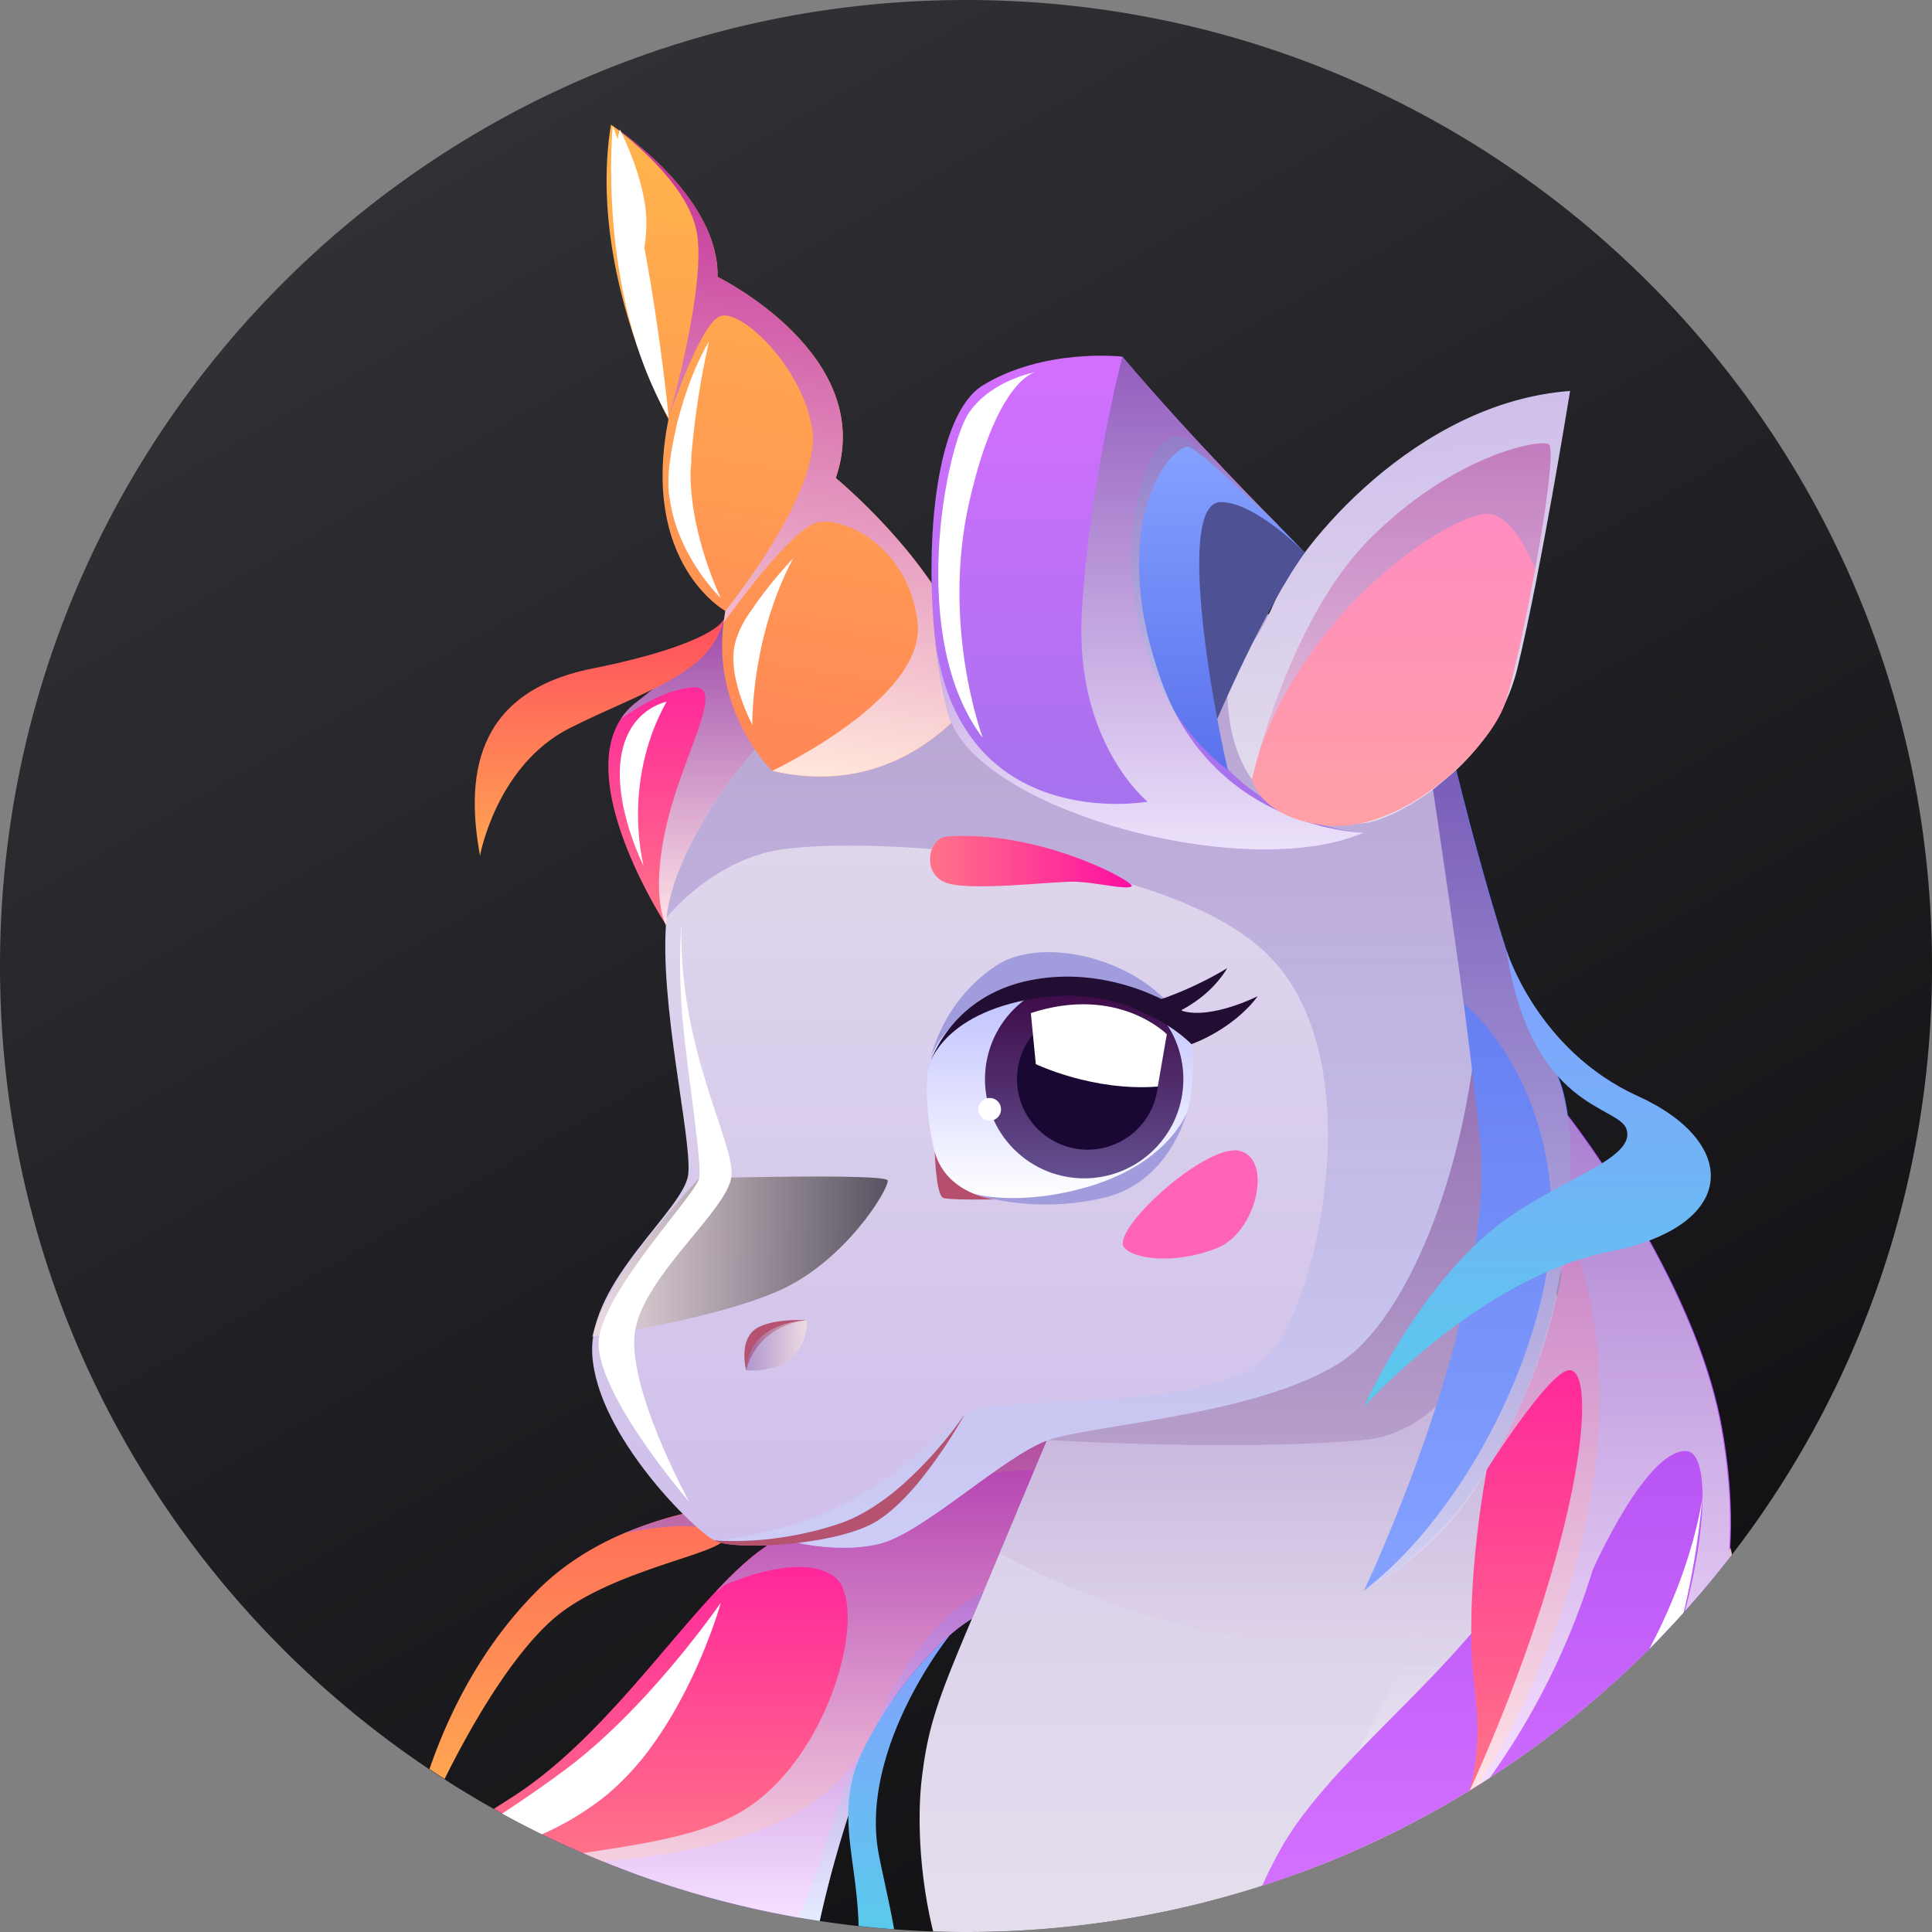 <svg xmlns="http://www.w3.org/2000/svg" xmlns:xlink="http://www.w3.org/1999/xlink" viewBox="0 0 1000 1000"><rect x="0" y="0" width="1000" height="1000" fill="#808080" stroke="none"/><defs><style>.cls-1{isolation:isolate;}.cls-10,.cls-11,.cls-12,.cls-13,.cls-14,.cls-15,.cls-17,.cls-18,.cls-19,.cls-2,.cls-20,.cls-21,.cls-22,.cls-23,.cls-24,.cls-25,.cls-26,.cls-27,.cls-28,.cls-3,.cls-31,.cls-32,.cls-33,.cls-34,.cls-35,.cls-36,.cls-37,.cls-38,.cls-39,.cls-4,.cls-40,.cls-41,.cls-42,.cls-43,.cls-44,.cls-5,.cls-6,.cls-7,.cls-8,.cls-9{fill-rule:evenodd;}.cls-2{fill:url(#linear-gradient);}.cls-3{fill:url(#_ÂÁ_Ï_ÌÌ_È_ËÂÌÚ_92);}.cls-4{fill:url(#_ÂÁ_Ï_ÌÌ_È_ËÂÌÚ_77);}.cls-5{fill:url(#_ÂÁ_Ï_ÌÌ_È_ËÂÌÚ_91);}.cls-6{fill:url(#_ÂÁ_Ï_ÌÌ_È_ËÂÌÚ_101);}.cls-10,.cls-12,.cls-13,.cls-15,.cls-17,.cls-36,.cls-38,.cls-40,.cls-41,.cls-7{mix-blend-mode:multiply;}.cls-10,.cls-17,.cls-38,.cls-41,.cls-7{opacity:0.79;}.cls-7{fill:url(#_ÂÁ_Ï_ÌÌ_È_ËÂÌÚ_146);}.cls-8{fill:url(#_ÂÁ_Ï_ÌÌ_È_ËÂÌÚ_2);}.cls-9{fill:url(#_ÂÁ_Ï_ÌÌ_È_ËÂÌÚ_101-2);}.cls-10{fill:url(#_ÂÁ_Ï_ÌÌ_È_ËÂÌÚ_139);}.cls-11{fill:url(#_ÂÁ_Ï_ÌÌ_È_ËÂÌÚ_4);}.cls-12{fill:#7c4f90;opacity:0.5;}.cls-13,.cls-15,.cls-36,.cls-37,.cls-40{opacity:0.58;}.cls-13{fill:url(#_ÂÁ_Ï_ÌÌ_È_ËÂÌÚ_139-2);}.cls-14{fill:url(#_ÂÁ_Ï_ÌÌ_È_ËÂÌÚ_5);}.cls-15{fill:url(#_ÂÁ_Ï_ÌÌ_È_ËÂÌÚ_127);}.cls-16{fill:url(#_ÂÁ_Ï_ÌÌ_È_ËÂÌÚ_213);}.cls-17{fill:url(#_ÂÁ_Ï_ÌÌ_È_ËÂÌÚ_156);}.cls-18{fill:url(#_ÂÁ_Ï_ÌÌ_È_ËÂÌÚ_4-2);}.cls-19{fill:url(#_ÂÁ_Ï_ÌÌ_È_ËÂÌÚ_56);}.cls-20{fill:url(#_ÂÁ_Ï_ÌÌ_È_ËÂÌÚ_46);}.cls-21{fill:url(#_ÂÁ_Ï_ÌÌ_È_ËÂÌÚ_77-2);}.cls-22{fill:url(#_ÂÁ_Ï_ÌÌ_È_ËÂÌÚ_77-3);}.cls-23{fill:#4f5195;}.cls-24{fill:url(#_ÂÁ_Ï_ÌÌ_È_ËÂÌÚ_91-2);}.cls-25{fill:url(#_ÂÁ_Ï_ÌÌ_È_ËÂÌÚ_101-3);}.cls-26{fill:url(#_ÂÁ_Ï_ÌÌ_È_ËÂÌÚ_92-2);}.cls-27{fill:#a19ddd;}.cls-28{fill:url(#_ÂÁ_Ï_ÌÌ_È_ËÂÌÚ_118);}.cls-29{fill:url(#_ÂÁ_Ï_ÌÌ_È_ËÂÌÚ_109);}.cls-30{fill:#180833;}.cls-31{fill:#220d33;}.cls-32{fill:#b64f6d;}.cls-33,.cls-44,.cls-45{fill:#fff;}.cls-34{fill:url(#_ÂÁ_Ï_ÌÌ_È_ËÂÌÚ_101-4);}.cls-35{fill:#b5526f;}.cls-36{fill:url(#_ÂÁ_Ï_ÌÌ_È_ËÂÌÚ_29);}.cls-37{mix-blend-mode:screen;fill:url(#_ÂÁ_Ï_ÌÌ_È_ËÂÌÚ_132);}.cls-38{fill:url(#_ÂÁ_Ï_ÌÌ_È_ËÂÌÚ_139-3);}.cls-39{fill:url(#_ÂÁ_Ï_ÌÌ_È_ËÂÌÚ_3);}.cls-40{fill:url(#_ÂÁ_Ï_ÌÌ_È_ËÂÌÚ_127-2);}.cls-41{fill:url(#_ÂÁ_Ï_ÌÌ_È_ËÂÌÚ_139-4);}.cls-42{fill:url(#_ÂÁ_Ï_ÌÌ_È_ËÂÌÚ_2-2);}.cls-43{fill:#ff63b8;}.cls-44,.cls-45{mix-blend-mode:soft-light;}</style><linearGradient id="linear-gradient" x1="750.04" y1="933.09" x2="249.96" y2="66.91" gradientUnits="userSpaceOnUse"><stop offset="0" stop-color="#111114"/><stop offset="1" stop-color="#303035"/></linearGradient><linearGradient id="_ÂÁ_Ï_ÌÌ_È_ËÂÌÚ_92" x1="395.02" y1="994.3" x2="395.02" y2="878.58" gradientUnits="userSpaceOnUse"><stop offset="0.03" stop-color="#84a1ff"/><stop offset="0.98" stop-color="#5b72ec"/></linearGradient><linearGradient id="_ÂÁ_Ï_ÌÌ_È_ËÂÌÚ_77" x1="400.64" y1="920.93" x2="400.64" y2="704.14" gradientUnits="userSpaceOnUse"><stop offset="0.02" stop-color="#ffa451"/><stop offset="0.97" stop-color="#ff515e"/></linearGradient><linearGradient id="_ÂÁ_Ï_ÌÌ_È_ËÂÌÚ_91" x1="390.69" y1="992.57" x2="390.69" y2="803.9" gradientUnits="userSpaceOnUse"><stop offset="0.03" stop-color="#d36fff"/><stop offset="0.98" stop-color="#a240ec"/></linearGradient><linearGradient id="_ÂÁ_Ï_ÌÌ_È_ËÂÌÚ_101" x1="395.58" y1="963.51" x2="395.58" y2="760.79" gradientUnits="userSpaceOnUse"><stop offset="0.02" stop-color="#ff7288"/><stop offset="0.97" stop-color="#ff11a1"/></linearGradient><linearGradient id="_ÂÁ_Ï_ÌÌ_È_ËÂÌÚ_146" x1="431.67" y1="994.3" x2="431.67" y2="721.89" gradientUnits="userSpaceOnUse"><stop offset="0" stop-color="#fff"/><stop offset="0.99" stop-color="#943bac"/></linearGradient><linearGradient id="_ÂÁ_Ï_ÌÌ_È_ËÂÌÚ_2" x1="465.24" y1="998.63" x2="465.24" y2="846.65" gradientUnits="userSpaceOnUse"><stop offset="0.02" stop-color="#5bc9ec"/><stop offset="0.97" stop-color="#84a1ff"/></linearGradient><linearGradient id="_ÂÁ_Ï_ÌÌ_È_ËÂÌÚ_101-2" x1="361.91" y1="478.87" x2="361.91" y2="313.29" xlink:href="#_ÂÁ_Ï_ÌÌ_È_ËÂÌÚ_101"/><linearGradient id="_ÂÁ_Ï_ÌÌ_È_ËÂÌÚ_139" x1="365.15" y1="478.87" x2="365.15" y2="317.87" gradientUnits="userSpaceOnUse"><stop offset="0" stop-color="#fff"/><stop offset="0.99" stop-color="#8259ac"/></linearGradient><linearGradient id="_ÂÁ_Ï_ÌÌ_È_ËÂÌÚ_4" x1="668.2" y1="1000" x2="668.2" y2="524.36" gradientUnits="userSpaceOnUse"><stop offset="0.02" stop-color="#e4deec"/><stop offset="1" stop-color="#cfbfeb"/></linearGradient><linearGradient id="_ÂÁ_Ï_ÌÌ_È_ËÂÌÚ_139-2" x1="688.9" y1="969.8" x2="688.9" y2="524.36" xlink:href="#_ÂÁ_Ï_ÌÌ_È_ËÂÌÚ_139"/><linearGradient id="_ÂÁ_Ï_ÌÌ_È_ËÂÌÚ_5" x1="536.14" y1="801.12" x2="536.14" y2="304.51" gradientUnits="userSpaceOnUse"><stop offset="0" stop-color="#cfbfeb"/><stop offset="0.98" stop-color="#e4deec"/></linearGradient><linearGradient id="_ÂÁ_Ï_ÌÌ_È_ËÂÌÚ_127" x1="555.4" y1="801.12" x2="555.4" y2="304.51" gradientUnits="userSpaceOnUse"><stop offset="0" stop-color="#cad6ff"/><stop offset="0.99" stop-color="#9775ba"/></linearGradient><linearGradient id="_ÂÁ_Ï_ÌÌ_È_ËÂÌÚ_213" x1="403.63" y1="405.92" x2="403.63" y2="69.02" gradientTransform="matrix(0.99, 0.15, -0.14, 0.93, 41.1, -43.44)" gradientUnits="userSpaceOnUse"><stop offset="0" stop-color="#ff8757"/><stop offset="0.98" stop-color="#ffb34c"/></linearGradient><linearGradient id="_ÂÁ_Ï_ÌÌ_È_ËÂÌÚ_156" x1="404.15" y1="405.92" x2="404.15" y2="69.58" gradientTransform="matrix(0.99, 0.15, -0.14, 0.93, 41.1, -43.44)" gradientUnits="userSpaceOnUse"><stop offset="0" stop-color="#fff"/><stop offset="0.99" stop-color="#b10bac"/></linearGradient><linearGradient id="_ÂÁ_Ï_ÌÌ_È_ËÂÌÚ_4-2" x1="734.22" y1="504.18" x2="734.22" y2="293.19" gradientTransform="translate(-45.2 0.65) rotate(-6.21)" xlink:href="#_ÂÁ_Ï_ÌÌ_È_ËÂÌÚ_4"/><linearGradient id="_ÂÁ_Ï_ÌÌ_È_ËÂÌÚ_56" x1="594.02" y1="439.73" x2="594.02" y2="184.14" gradientUnits="userSpaceOnUse"><stop offset="0.02" stop-color="#a272ec"/><stop offset="0.97" stop-color="#d36fff"/></linearGradient><linearGradient id="_ÂÁ_Ï_ÌÌ_È_ËÂÌÚ_46" x1="630.59" y1="398.64" x2="630.59" y2="225.93" gradientUnits="userSpaceOnUse"><stop offset="0.02" stop-color="#5b72ec"/><stop offset="0.97" stop-color="#84a1ff"/></linearGradient><linearGradient id="_ÂÁ_Ï_ÌÌ_È_ËÂÌÚ_77-2" x1="310.13" y1="442.89" x2="310.13" y2="320.98" xlink:href="#_ÂÁ_Ï_ÌÌ_È_ËÂÌÚ_77"/><linearGradient id="_ÂÁ_Ï_ÌÌ_È_ËÂÌÚ_77-3" x1="895.13" y1="808.04" x2="895.13" y2="801.09" xlink:href="#_ÂÁ_Ï_ÌÌ_È_ËÂÌÚ_77"/><linearGradient id="_ÂÁ_Ï_ÌÌ_È_ËÂÌÚ_91-2" x1="774.61" y1="976.07" x2="774.61" y2="576.97" xlink:href="#_ÂÁ_Ï_ÌÌ_È_ËÂÌÚ_91"/><linearGradient id="_ÂÁ_Ï_ÌÌ_È_ËÂÌÚ_101-3" x1="794.24" y1="926.84" x2="794.24" y2="633.06" xlink:href="#_ÂÁ_Ï_ÌÌ_È_ËÂÌÚ_101"/><linearGradient id="_ÂÁ_Ï_ÌÌ_È_ËÂÌÚ_92-2" x1="759.52" y1="823.24" x2="759.52" y2="398.63" xlink:href="#_ÂÁ_Ï_ÌÌ_È_ËÂÌÚ_92"/><linearGradient id="_ÂÁ_Ï_ÌÌ_È_ËÂÌÚ_118" x1="548.55" y1="620.09" x2="548.55" y2="510.04" gradientUnits="userSpaceOnUse"><stop offset="0" stop-color="#fff"/><stop offset="1" stop-color="#bdbfff"/></linearGradient><linearGradient id="_ÂÁ_Ï_ÌÌ_È_ËÂÌÚ_109" x1="561.17" y1="609.91" x2="561.17" y2="507.24" gradientTransform="translate(559.33 -233.21) rotate(45)" gradientUnits="userSpaceOnUse"><stop offset="0.01" stop-color="#634f90"/><stop offset="1" stop-color="#3b0643"/></linearGradient><linearGradient id="_ÂÁ_Ï_ÌÌ_È_ËÂÌÚ_101-4" x1="481.31" y1="445.98" x2="585.82" y2="445.98" xlink:href="#_ÂÁ_Ï_ÌÌ_È_ËÂÌÚ_101"/><linearGradient id="_ÂÁ_Ï_ÌÌ_È_ËÂÌÚ_29" x1="386.23" y1="696.35" x2="417.82" y2="696.35" gradientUnits="userSpaceOnUse"><stop offset="0.01" stop-color="#9775ba"/><stop offset="1" stop-color="#ffeadb"/></linearGradient><linearGradient id="_ÂÁ_Ï_ÌÌ_È_ËÂÌÚ_132" x1="306.47" y1="650.42" x2="459.48" y2="650.42" gradientUnits="userSpaceOnUse"><stop offset="0" stop-color="#ffeadb"/><stop offset="0.99"/></linearGradient><linearGradient id="_ÂÁ_Ï_ÌÌ_È_ËÂÌÚ_139-3" x1="594.87" y1="439.73" x2="594.87" y2="184.62" xlink:href="#_ÂÁ_Ï_ÌÌ_È_ËÂÌÚ_139"/><linearGradient id="_ÂÁ_Ï_ÌÌ_È_ËÂÌÚ_3" x1="725.3" y1="427.52" x2="725.3" y2="229.47" gradientUnits="userSpaceOnUse"><stop offset="0.02" stop-color="#ff9fa6"/><stop offset="1" stop-color="#ff88c7"/></linearGradient><linearGradient id="_ÂÁ_Ï_ÌÌ_È_ËÂÌÚ_127-2" x1="727.67" y1="386" x2="727.67" y2="229.47" xlink:href="#_ÂÁ_Ï_ÌÌ_È_ËÂÌÚ_127"/><linearGradient id="_ÂÁ_Ï_ÌÌ_È_ËÂÌÚ_139-4" x1="801.23" y1="926.68" x2="801.23" y2="398.63" xlink:href="#_ÂÁ_Ï_ÌÌ_È_ËÂÌÚ_139"/><linearGradient id="_ÂÁ_Ï_ÌÌ_È_ËÂÌÚ_2-2" x1="795.7" y1="728.23" x2="795.7" y2="491.46" xlink:href="#_ÂÁ_Ï_ÌÌ_È_ËÂÌÚ_2"/></defs><g class="cls-1"><g id="Layer_1" data-name="Layer 1"><path class="cls-2" d="M1000,500A497.79,497.79,0,0,1,896.4,804.78c-.39.52-.79,1-1.2,1.54s-.88,1.15-1.34,1.72h0q-10.43,13.32-21.72,25.88c-.23.27-.47.54-.72.8q-5.4,6-11,11.82-3.3,3.47-6.7,6.85a501.55,501.55,0,0,1-82.57,66.76c-1.82,1.19-3.66,2.36-5.5,3.51-1.61,1-3.22,2-4.85,3l-.25.16a498.07,498.07,0,0,1-89,43q-9,3.32-18.25,6.27A499.58,499.58,0,0,1,500,1000q-8.53,0-17-.28-10.15-.35-20.21-1.09-9.24-.68-18.38-1.69-10.12-1.11-20.12-2.64-5.34-.79-10.64-1.73A496.32,496.32,0,0,1,327,969.27q-7.49-2.76-14.86-5.76-5.23-2.12-10.4-4.35-10.74-4.63-21.2-9.77-8.37-4.08-16.57-8.49c-1.36-.72-2.73-1.46-4.08-2.21s-2.87-1.58-4.29-2.38q-12.92-7.24-25.34-15.23a1.14,1.14,0,0,1-.23-.15q-3.94-2.52-7.83-5.14C88.22,826.11,0,673.36,0,500,0,223.86,223.85,0,500,0S1000,223.86,1000,500Z"/><path class="cls-3" d="M463,878.58c-.07.06-.07.06-.07.13-1,2.06-12.19,24.9-23.87,61.11-5.1,15.81-10.3,34.18-14.79,54.48q-5.34-.79-10.64-1.73A496.32,496.32,0,0,1,327,969.27q5.58-4.14,10.68-8.68c3.87-3.4,7.61-6.74,11.35-9.87a509.49,509.49,0,0,1,70.2-50.45c19.42-11.48,33.5-17.62,39.91-20.16l.06-.06c2.16-.88,3.46-1.35,3.75-1.45Z"/><path class="cls-4" d="M579.07,704.14l-12.46,18.64,0,0-1.27,1.88-4.7,7-1.24,1.86-6,9-2.18,3.26-25,37.39-.07.06,0,0c-1.26,1.56-20,23.89-52.1,28.88-9.14,1.4-24.56,2.07-43.11,3.2-16.88,1.07-36.43,2.47-56.12,5.21-.47.06-.93.13-1.33.2,8.25-8.62,16.28-15.91,24.09-21-10.35.44-19.3,0-24.32-1.24-9.51,7.32-59.79,16.35-86.33,39-24,20.58-46.7,62.85-56.8,83.33q-3.94-2.52-7.83-5.14c9.94-28.86,27.12-64,56.42-93,12.95-12.81,28-22.09,44.05-29a.48.48,0,0,0,.2-.07,206.38,206.38,0,0,1,30.59-10.11c33.12-8.34,68.14-10.14,98.16-13.57,5.51-.63,10.84-1.31,16-2.1h0c2.88-.44,5.67-.92,8.41-1.44h0a128.71,128.71,0,0,0,23.22-6.35,210.81,210.81,0,0,0,58.61-35.07q1.95-1.65,3.72-3.23A157.06,157.06,0,0,0,579.07,704.14Z"/><path class="cls-5" d="M517.4,803.9c-2.44,5.81-4.9,11.67-7.32,17.4L509,823.86h0l-.06,0-5.87,14h0a83.3,83.3,0,0,0-11.73,8.76l-.18.15L491,847l-.41.35-.54.47c-.38.34-.84.74-1.36,1.22l-.52.47c-.74.68-1.6,1.49-2.55,2.4l-1.18,1.16-.78.78-.82.82-.2.2-.8.82c-3.48,3.57-7.22,7.76-11.1,12.61l-.1.12-1.82,2.31c-.63.82-1.27,1.65-1.91,2.51Q465,875.8,463,878.58c-.07.06-.07.06-.07.13-3.67,5.27-7.41,11.08-11.08,17.55-1.14,2-2.27,4-3.41,6.17-.07.14-.14.29-.22.43l-1.17,2.21A273.49,273.49,0,0,0,430.59,945c-6,18.17-11.14,34-16.94,47.59A496.32,496.32,0,0,1,327,969.27q-7.49-2.76-14.86-5.76-5.23-2.12-10.4-4.35-10.74-4.63-21.2-9.77-8.37-4.08-16.57-8.49c24.68-12.83,50.24-26.35,75.22-39.7,35.57-19,69.95-37.7,98.86-53.52C484.91,822.06,517.4,803.9,517.4,803.9Z"/><path class="cls-6" d="M535.56,760.79l-9.41,22.43-.07.06-.7,1.65-.69,1.64c-2.37,5.64-4.82,11.47-7.29,17.33s-4.9,11.67-7.32,17.4L509,823.86h0l-.06,0c-1.87.87-29.56,14.35-49.72,56.13l-.06.06c-1.61,3.21-3.07,6.54-4.54,10.08-.74,1.75-1.47,3.46-2.29,5.15l-.45.92c-1.14,2-2.27,4-3.41,6.17-.07.14-.14.29-.22.43l-1.17,2.21c-19.62,32-55.12,47.85-109.38,55.52q-12.12,1.71-25.54,2.92-5.23-2.12-10.4-4.35-10.74-4.63-21.2-9.77-8.37-4.08-16.57-8.49c-1.36-.72-2.73-1.46-4.08-2.21s-2.87-1.58-4.29-2.38c3.38-2.13,6.77-4.3,10.15-6.48,41.57-26.83,74.94-74.21,104.5-105.77h.07c1-1.14,2-2.2,3.07-3.27,8.25-8.62,16.28-15.91,24.09-21h0c.78-.51,1.55-1,2.32-1.45l.39-.23c1.36-.81,2.73-1.61,4.11-2.38,19.08-10.77,39.34-18.23,58.09-23.39h0q5.65-1.56,11.09-2.84a346.73,346.73,0,0,1,40-7h0c13-1.5,21.27-1.69,22-1.71Z"/><path class="cls-7" d="M561.58,721.89l-.57,3.05-.72,3.78-.63,3.35-.28,1.5-6,9-2.18,3.26-25,37.39-.07.06-.7,1.65-.69,1.64c-2.37,5.64-4.82,11.47-7.29,17.33l-.06.07-7.26,17.33L509,823.86h0l-.06,0-5.87,14h0a83.3,83.3,0,0,0-11.73,8.76l-.18.15L491,847l-.41.35-.54.47c-.38.34-.84.74-1.36,1.22l-.52.47c-.74.68-1.6,1.49-2.55,2.4l-1.18,1.16-.78.78-.82.82-.2.2-.8.82c-3.48,3.57-7.22,7.76-11.1,12.61l-.1.12-1.82,2.31c-.63.82-1.27,1.65-1.91,2.51Q465,875.8,463,878.58c-.07.06-.07.06-.07.13-1,2.06-12.19,24.9-23.87,61.11-5.1,15.81-10.3,34.18-14.79,54.48q-5.34-.79-10.64-1.73A496.32,496.32,0,0,1,327,969.27q-7.49-2.76-14.86-5.76-5.23-2.12-10.4-4.35c17.35-2.6,33.22-5,47.29-8.44,15.08-3.61,28-8.35,38.5-15.42,12.88-8.67,23.49-21.22,31.7-35,10.34-17.35,16.75-36.64,18.82-52.59,1.93-14.95,0-27-6.21-31.63a7.59,7.59,0,0,0-1-.67c-18.48-12.21-56.12,5.21-56.12,5.21a33.35,33.35,0,0,1-4.4,3.47c1-1.14,2-2.2,3.07-3.27,8.25-8.62,16.28-15.91,24.09-21-10.35.44-19.3,0-24.32-1.24l.29-.24a4.51,4.51,0,0,0,.81-.84,2.4,2.4,0,0,0,.41-.79c.29-1-.29-1.92-1.89-2.89-3.22-2-7.53-3-12.27-3.52-15.47-1.61-35.55,3-37.64,3.45a206.38,206.38,0,0,1,30.59-10.11c33.12-8.34,68.14-10.14,98.16-13.57,5.51-.63,10.84-1.31,16-2.1h0c2.88-.44,5.67-.92,8.41-1.44h0a128.71,128.71,0,0,0,23.22-6.35,210.81,210.81,0,0,0,58.61-35.07Q559.81,723.47,561.58,721.89Z"/><path class="cls-8" d="M455,960.6c2.51,12.66,5.65,25.56,7.79,38q-9.24-.68-18.38-1.69c-.52-22.26-5.29-39.66-5.33-57.12a74.71,74.71,0,0,1,8.27-35.2c.3-.59.59-1.18.89-1.76.08-.14.15-.29.22-.43q1.91-3.66,3.86-7.09c3.49-6.14,7.1-11.73,10.64-16.74q2-2.8,3.93-5.37c.64-.86,1.28-1.69,1.91-2.51l1.82-2.31.1-.12c4.1-5.08,7.91-9.29,11.1-12.61l.8-.82.2-.2.82-.82.78-.78,1.18-1.16c.95-.91,1.81-1.72,2.55-2.4l.52-.47c.52-.48,1-.88,1.36-1.22l.54-.47L491,847l.16-.13.18-.15.08-.06C490.11,848.27,444.19,906.16,455,960.6Z"/><path class="cls-9" d="M408.92,373.9c-45.69,36.39-64.15,105-64.15,105a.91.91,0,0,1-.14-.3,4.63,4.63,0,0,0-.3-.51c-5-7.83-44.73-72.64-23-105.94a32.74,32.74,0,0,1,7.83-8.48c28.27-22,42.08-38.24,47.61-45.77a50.15,50.15,0,0,0,3.18-4.58L397.7,350.5Z"/><path class="cls-10" d="M408.92,373.9c-45.69,36.39-64.15,105-64.15,105a.91.91,0,0,1-.14-.3,4.63,4.63,0,0,0-.3-.51c-1.55-3.55-6.79-18.68.67-51,8.63-37.5,31.22-72.72,13.5-71.31s-37.13,16.38-37.13,16.38a32.74,32.74,0,0,1,7.83-8.48c28.27-22,42.08-38.24,47.61-45.77L397.7,350.5Z"/><path class="cls-11" d="M860.41,846.55q-3.3,3.47-6.7,6.85a501.55,501.55,0,0,1-82.57,66.76c-1.82,1.19-3.66,2.36-5.5,3.51-1.61,1-3.22,2-4.85,3l-.25.16a498.07,498.07,0,0,1-89,43q-9,3.32-18.25,6.27A499.58,499.58,0,0,1,500,1000q-8.53,0-17-.28c-7.19-29.27-8.22-59.27-5.9-79,3.2-27.16,8.27-41.1,25.95-82.8h0c1.9-4.51,3.9-9.23,5.93-14.07h0l1.08-2.56c2.42-5.73,4.88-11.59,7.32-17.4s4.92-11.69,7.29-17.33l.69-1.64c.23-.55.46-1.09.68-1.63,3.43-8.16,6.65-15.84,9.45-22.51,2.51-6,4.68-11.16,6.35-15.16,2.34-5.57,3.71-8.86,3.71-8.86q4.73-1.38,9.34-3h0q2.39-.82,4.74-1.71l1-.36c6.33-2.39,12.48-5.07,18.5-8h0C620.61,703.54,655,671.45,682,638.86h0a513.53,513.53,0,0,0,48.45-70.22h0c15-26,22.67-44.26,22.67-44.26s2.33,6.2,6.33,17c.45,1.24.93,2.54,1.43,3.9,0,0,0,0,0,0,.51,1.36,1,2.78,1.58,4.27,6.67,18.07,16.33,44.53,27.11,74.86q1.8,5,3.63,10.21h0c2.51,7.1,5.06,14.37,7.65,21.76.18.52.36,1,.55,1.57,1.34,3.86,2.7,7.75,4.05,11.67.18.52.37,1,.55,1.58q2.73,7.9,5.47,15.92c5.5,16.08,11,32.37,16.23,48.39,5,15.17,9.73,30.1,14.11,44.34,7.14,23.2,13.25,44.59,17.57,62.34C859.73,843.67,860.08,845.12,860.41,846.55Z"/><path class="cls-12" d="M542.61,745.36s96.73,5.94,163.27,0,91-125.27,91-125.27l-31-84.75Z"/><path class="cls-13" d="M860.41,846.55q-3.3,3.47-6.7,6.85a501.55,501.55,0,0,1-82.57,66.76c-1.82,1.19-3.66,2.36-5.5,3.51-1.61,1-3.22,2-4.85,3l-.25.16a498.07,498.07,0,0,1-89,43c10.12-21.41,21-43.23,30.88-62.44,17.73-34.61,32-60.75,32-60.75-103.7,23-217-42.71-217-42.71,2.47-5.86,4.92-11.69,7.29-17.33l.69-1.64c.23-.55.46-1.09.68-1.63,3.43-8.16,6.65-15.84,9.45-22.51,2.51-6,4.68-11.16,6.35-15.16,2.34-5.57,3.71-8.86,3.71-8.86q4.73-1.38,9.34-3h0q2.39-.82,4.74-1.71l1-.36c6.33-2.39,12.48-5.07,18.5-8h0C620.61,703.54,655,671.45,682,638.86h0a513.53,513.53,0,0,0,48.45-70.22h0c15-26,22.67-44.26,22.67-44.26s2.33,6.2,6.33,17c.45,1.24.93,2.54,1.43,3.9,0,0,0,0,0,0,.51,1.36,1,2.78,1.58,4.27,6.67,18.07,16.33,44.53,27.11,74.86q1.8,5,3.63,10.21h0c2.51,7.1,5.06,14.37,7.65,21.76.18.52.36,1,.55,1.57,1.34,3.86,2.7,7.75,4.05,11.67.18.52.37,1,.55,1.58q2.73,7.9,5.47,15.92c5.5,16.08,11,32.37,16.23,48.39,5,15.17,9.73,30.1,14.11,44.34,7.14,23.2,13.25,44.59,17.57,62.34C859.73,843.67,860.08,845.12,860.41,846.55Z"/><path class="cls-14" d="M692.61,705.86c-43.4,26.87-127,31.45-150,39.5s-64.74,48.27-87.48,53.74-47.61-1.85-47.61-1.85-28.49,4.21-37.79,0-60.83-54-63.19-96.33c-2.07-37.73,47.54-74.78,49.68-93S340.79,518.44,345,475s64.22-132,151.1-158c118.41-35.43,234.23,5.61,261.25,111S742.22,675.08,692.61,705.86Z"/><path class="cls-15" d="M692.61,705.86c-43.4,26.87-127,31.45-150,39.5s-64.74,48.27-87.48,53.74-47.61-1.85-47.61-1.85-28.49,4.21-37.79,0c78.76-7.45,112.35-53.67,129.62-65.33s137.31,1.92,161.74-35.65,46.88-153.4-6.27-203.45S452,432.64,404.46,439.7C368.38,445.06,345,475,345,475c4.2-43.33,64.22-132,151.1-158,118.41-35.43,234.23,5.61,261.25,111S742.22,675.08,692.61,705.86Z"/><path class="cls-16" d="M504.57,360.24S468.66,415.11,399.65,399c0,0-31.07-30.31-25.13-76.63l.93-6.12S331.1,291.75,346,217c0,0-42.13-76.33-29.77-152.5,0,0,.34.22.94.68,7.33,4.86,55.06,38.51,54.25,78.13,0,0,83,40.52,61.19,104.12C432.61,247.42,503.67,305.91,504.57,360.24Z"/><path class="cls-17" d="M504.57,360.24S468.66,415.11,399.65,399c0,0,79.64-37.45,75.31-76.68s-38-55.12-52-51.84-48.46,51.89-48.46,51.89l.93-6.12s49.94-61.61,45-94-37.35-63.1-47.91-58.5c-10,4.36-24.61,47.33-26.4,52.68,1.92-6.72,19.59-70.19,14.44-96.71-4.86-25.4-37.38-50.15-43.43-54.55,7.33,4.86,55.06,38.51,54.25,78.13,0,0,83,40.52,61.19,104.12C432.61,247.42,503.67,305.91,504.57,360.24Z"/><path class="cls-18" d="M635.55,346.12s12-6.22,24.34-35,73.22-102.93,152.78-108.76c0,0-15.13,93.8-27.29,143.66s-62.1,78.2-79.48,80.09S630.59,426.36,635.55,346.12Z"/><path class="cls-19" d="M705.9,431c-61.57,26.58-200-11.88-214.52-59.94-3.4-11.29-6-25.69-7.53-41.41-5.09-50.86.59-115.16,24.8-130.15,31.75-19.56,72.27-14.91,72.27-14.91,36.54,43.11,77.51,84.08,81.94,88.59-4.43-3.84-40.52-34.48-45.1-33.81-4.87.66-38.46,37-10.48,113.31S705.9,431,705.9,431Z"/><path class="cls-20" d="M675.37,286s-31-32.6-59-57.07-59.53,108.7,19.19,169.74c0,0-24.35-101.86-5-120.09s39.36,15,39.36,15Z"/><path class="cls-21" d="M374.45,321s-5.43,12.47-68,25.06-65,58.39-58,96.85c0,0,8.39-46.85,46.51-66.08S367.87,349.08,374.45,321Z"/><path class="cls-22" d="M896.4,804.78c-.39.52-.79,1-1.2,1.54s-.88,1.15-1.34,1.72c.73-2.33,1.27-4.14,1.61-5.33.29-1,.44-1.62.44-1.62S896.07,802.38,896.4,804.78Z"/><path class="cls-23" d="M675.37,286s-25.63-26.13-43.45-26.13c-24.08,0-1.86,112.28-1.86,112.28S653.89,316,675.37,286Z"/><path class="cls-24" d="M895.47,802.71c-.08,1.2-.17,2.41-.27,3.61-.43.58-.88,1.15-1.34,1.72h0q-10.43,13.32-21.72,25.88c-.23.27-.47.54-.72.8q-5.4,6-11,11.82-3.3,3.47-6.7,6.85a501.55,501.55,0,0,1-82.57,66.76c-1.82,1.19-3.66,2.36-5.5,3.51-1.61,1-3.22,2-4.85,3l-.25.16a498.07,498.07,0,0,1-89,43q-9,3.32-18.25,6.27c2.86-6.42,6.1-12.91,9.74-19.37,9.36-16.57,23.53-32.81,39.39-49.34,19.05-19.87,40.56-40.15,59.09-61.9l0-.05c19.91-23.25,36.35-48.25,42.7-76.14a299.64,299.64,0,0,0,7.6-60c.2-8,0-15.4-.37-22.14a233.47,233.47,0,0,0-3.16-27.28.06.06,0,0,1,0,0c-.15-.81-.3-1.55-.45-2.29s-.27-1.4-.4-2.06a121,121,0,0,0-3.21-13l3.09-28.21h0L811.39,577s0,.08.07.08c.95,1.21,8.13,10.44,17.88,25,7.25,10.79,15.93,24.51,24.54,40,15.78,28.44,31.32,62.91,37.38,96.47C895.1,759.53,896.87,781.31,895.47,802.71Z"/><path class="cls-25" d="M827.69,735.51c-3.48,82.5-41.88,155.3-62.05,188.16-1.61,1-3.22,2-4.85,3l-.25.16c3.32-11,5.91-28.28,2.73-53.15a236.89,236.89,0,0,1-1.74-28.28c-.29-42.24,8.07-84.81,8.07-84.81.14-.24.29-.48.41-.72l0,0a2.39,2.39,0,0,1,.13-.21l.09-.14c1.07-1.77,2.1-3.53,3.11-5.28h0l.29-.52c1-1.81,2-3.62,3-5.41l.2-.37q2.55-4.73,4.87-9.34c.22-.42.42-.84.63-1.26,0,0,0,0,0,0,.22-.44.43-.88.64-1.31l.06-.13A297.88,297.88,0,0,0,806,671.2c.92-4.05,1.68-7.85,2.31-11.36.32-1.76.6-3.45.86-5.05a174,174,0,0,0,2.21-21v0c0-.35,0-.58,0-.68v0c2.44,6.24,4.57,12.46,6.42,18.71A255.81,255.81,0,0,1,827.69,735.51Z"/><path class="cls-26" d="M811.39,633.08v.51c-.89,7.75-2,15.8-3.55,23.92a311.34,311.34,0,0,1-24.58,78c-.29.67-.59,1.26-.88,1.85-1.7,3.47-3.55,7-5.47,10.56-1.18,2.06-2.36,4.2-3.54,6.34-1,1.7-1.92,3.4-3,5.1l-.08.07a11.07,11.07,0,0,0-.73,1.18c-15.88,25.47-36.69,47.69-63.27,62.53-.15.07-.22.15-.29.15H706c1.92-4.14,69.25-146.68,59.87-234.9-2.51-23.4-5.39-46.87-8.19-68.72l-.67-4.88c-6.72-51.67-13.28-93.6-14.91-103.71l-.37-2.29,12.11-10.11s28.57,118.7,50.42,154.2c3.24,5.25,5.75,13.59,7.23,24.22C813.53,592,813.68,611.52,811.39,633.08Z"/><path class="cls-27" d="M503.82,617.87s29.32,10.86,67.09,2.22,45.17-50.66,45.17-50.66S566.46,606.12,503.82,617.87Z"/><path class="cls-27" d="M482.11,546.4s6-28.44,33.55-46.63,90.21.7,101.05,40.68C616.71,540.45,527.36,531.94,482.11,546.4Z"/><path class="cls-28" d="M489.78,611c8.14,9.07,39.17,13.38,73.43,3.24s46.51-29,50.71-37.23,3.84-33,2.79-36.55S594,513.29,561.47,510.38c-27.35-2.45-68.19,8-79.36,36C475.91,561.93,482.79,603.2,489.78,611Z"/><circle class="cls-29" cx="561.17" cy="558.57" r="51.34" transform="translate(-230.61 560.41) rotate(-45)"/><circle class="cls-30" cx="562.92" cy="558.57" r="36.54" transform="translate(-172.14 260.97) rotate(-22.74)"/><path class="cls-31" d="M480.47,552.83s5.53-28.11,55.68-36.15,80.56,23.77,80.56,23.77S638,533.11,651,515.63c0,0-23.73,12-38.81,7.69,0,0-34.62-24.47-78.33-16.08S480.47,552.83,480.47,552.83Z"/><path class="cls-32" d="M483.85,596.43s.57,22.51,4.53,23.66,26.52.72,26.52.72S490.27,618.48,483.85,596.43Z"/><path class="cls-33" d="M518.13,574.18a5.88,5.88,0,1,1-5.87-5.87A5.87,5.87,0,0,1,518.13,574.18Z"/><path class="cls-34" d="M490,433c-9.13.71-13,17.81-1.63,23.38s56.65-.37,68.06,0,26.9,4.42,29.34,2.39S537.83,429.27,490,433Z"/><path class="cls-35" d="M499.35,732A249.12,249.12,0,0,1,476,766.54h0c-.82,1-1.66,2-2.51,3-6.16,7.14-13,13.7-19.86,17.91-9.3,5.68-25.14,9.31-40.63,11.14-5.3.62-10.57,1-15.52,1.24h0c-10.35.44-19.3,0-24.32-1.24a10.76,10.76,0,0,1-3.37-1.31l0,0,0,0h.09c.39,0,1.94.18,4.45.27a165.73,165.73,0,0,0,30.05-1.75,172.14,172.14,0,0,0,30.23-7.22c9.88-3.35,19.36-9.32,27.86-16.17h0q2.65-2.14,5.18-4.39h0A209.67,209.67,0,0,0,499.35,732Z"/><path class="cls-35" d="M386.23,709.24s-3.79-13.9,3.79-20.54,27.8-5.37,27.8-5.37S392.86,684.6,386.23,709.24Z"/><path class="cls-36" d="M386.23,709.24s30.64,3.63,31.59-25.91C417.82,683.33,387.33,683.65,386.23,709.24Z"/><path class="cls-37" d="M306.47,691.86s59.3-8,95.08-23.08,58.94-54,57.89-57.79-97.57-1.08-97.57-1.08S314.08,660,306.47,691.86Z"/><path class="cls-38" d="M705.9,431c-61.57,26.58-200-11.88-214.52-59.94-3.4-11.29-6-25.69-7.53-41.41C496.54,432.64,594,414.94,594,414.94s-38.24-30.78-34-99,21-131.33,21-131.33c36.54,43.11,77.51,84.08,81.94,88.59-4.43-3.84-44.08-43-48.59-42-12.59,2.79-40.8,46.13-12.83,122.38S705.9,431,705.9,431Z"/><path class="cls-39" d="M794.56,294.69c-5.24,28.64-11.74,58.24-15.51,69.24-7.89,23.47-53.74,68.73-94.56,63.12-32.92-4.51-36.47-23.7-36.47-23.7s1.48-6.5,4.51-16.76a4.7,4.7,0,0,0,.22-.59c7.9-26.42,26.13-76.92,56.4-107.18,42.44-42.45,86.07-51.31,92.27-49C804.74,231,800.46,262.21,794.56,294.69Z"/><path class="cls-40" d="M794.56,294.69c-3-7.75-11.67-27.09-23.63-28.72-15-2.14-88.36,41.27-118.18,120,7.9-26.42,26.13-76.92,56.4-107.18,42.44-42.45,86.07-51.31,92.27-49C804.74,231,800.46,262.21,794.56,294.69Z"/><path class="cls-41" d="M896.4,804.78c-.39.52-.79,1-1.2,1.54s-.88,1.15-1.34,1.72h0q-10.43,13.32-21.72,25.88c11.15-42.15,13-83.08.15-82.89-10,.17-21.33,14.2-30.49,28.81a295.25,295.25,0,0,0-17.42,32.76,375,375,0,0,1-53.24,107.55c-1.82,1.19-3.66,2.36-5.5,3.51-1.61,1-3.22,2-4.85,3,9.87-21.67,27.87-63.56,41.59-110.24,20.08-67.91,20.08-108.73,9.45-107.18-9.3,1.25-34.77,39.86-40.9,49.24,0,.07-.11.15-.15.22s-.25.42-.36.59l-.08.07-.09.12-.09.14a2.39,2.39,0,0,0-.13.21l0,0c-.11.16-.19.3-.25.4l-.1.18,0,.1c-20.84,39-56.19,58.86-62.69,62.2l-.06,0,0,0a4,4,0,0,1-.37.21l-.11.06c-.15.07-.22.15-.29.15,45-34.4,84.22-104,94.47-164.91.12-.65.22-1.3.32-2a161.55,161.55,0,0,0,1.76-39.54v0c-4.46-49-26.24-78.15-37.78-90.4h0a68.67,68.67,0,0,0-7.17-6.78l-.67-4.88L742.48,413.6l0-.28-.74-4.58.42-.35h0l6.61-5.51,3.7-3.09,0,0,0,0,1.29-1.08a.15.15,0,0,1,0,.06.19.19,0,0,1,0,.08l0,.11s0,.06,0,.09l0,.1a.29.29,0,0,0,0,.09.44.44,0,0,0,0,.1s0,0,0,.06,0,.22.08.34.07.29.11.46a1.17,1.17,0,0,1,.05.2l.06.22a1,1,0,0,0,0,.17c0,.13.06.27.1.42s.13.53.2.83.11.44.17.67c.14.55.29,1.16.45,1.81.11.43.22.89.34,1.37l.38,1.51c.24.95.5,2,.77,3.06.09.36.19.73.28,1.11a.74.74,0,0,0,0,.14c.07.31.15.63.24.95a.13.13,0,0,0,0,.06c.2.78.4,1.58.62,2.42l.33,1.27.36,1.38.39,1.53c.13.5.26,1,.4,1.51s.26,1,.4,1.55c.73,2.78,1.51,5.74,2.34,8.86l.73,2.71q.74,2.75,1.52,5.62c.26,1,.53,1.92.8,2.9.4,1.47.81,3,1.23,4.46q.41,1.5.84,3c.22.79.45,1.59.67,2.4s.42,1.49.64,2.24q.87,3.12,1.8,6.3c.27.95.55,1.91.83,2.87s.53,1.84.8,2.76c.2.69.4,1.38.61,2.07q.76,2.6,1.55,5.22l.49,1.63c.44,1.47.89,2.93,1.34,4.4l.15.5c.34,1.09.67,2.18,1,3.27l1.17,3.76.66,2.08.66,2.08a.16.16,0,0,0,0,0,.64.64,0,0,1,0,.07s0,.08,0,.12l.12.36c0,.1.07.21.11.33.1.31.19.62.29.93.18.55.35,1.09.52,1.62l1,3.21.27.82c.31.93.61,1.86.92,2.78l.93,2.76c.18.53.36,1.05.53,1.57l.66,1.92c.33,1,.66,1.91,1,2.85.17.52.35,1,.54,1.55.51,1.45,1,2.88,1.54,4.3a.19.19,0,0,1,0,.07q.46,1.28.93,2.52l.36,1c.29.79.59,1.56.88,2.33.54,1.43,1.08,2.84,1.62,4.22s1.09,2.74,1.63,4.06c.36.88.72,1.76,1.08,2.61l.54,1.28,1.08,2.49c.36.81.71,1.62,1.07,2.4.27.59.53,1.17.8,1.74.4.86.8,1.7,1.2,2.51s.8,1.62,1.19,2.39c.17.35.35.69.53,1s.34.67.52,1c.26.5.53,1,.8,1.46s.51.91.76,1.35l0,0,.49.82.51.85c.41.66.8,1.36,1.18,2.11.19.38.38.77.56,1.17s.32.7.48,1.07h0c.14.32.27.64.4,1s.27.67.39,1l.19.52c.07.17.13.35.19.53.13.36.25.72.37,1.08s.19.58.28.88a.56.56,0,0,1,0,.12l.21.67c.12.43.25.87.38,1.32,0,.06,0,.13.05.19.14.52.28,1.06.42,1.61s.31,1.24.45,1.88.23,1,.34,1.55q.75,3.54,1.3,7.53c.95,1.21,8.13,10.44,17.88,25,7.25,10.79,15.93,24.51,24.54,40,15.78,28.44,31.32,62.91,37.38,96.47,3.84,21,5.61,42.82,4.21,64.22.29-1,.44-1.62.44-1.62S896.07,802.38,896.4,804.78Z"/><path class="cls-42" d="M779.64,491.46s15.76,52.14,68.21,75.92,52.45,67.13-14.69,80.42-127.28,80.43-127.28,80.43,28.48-63.37,71-95.21c31-23.18,69.94-33.12,65-48.51C837.87,571.84,792.56,575,779.64,491.46Z"/><path class="cls-43" d="M582.15,646.06c-8.64-8.36,42.13-54.72,59.52-50.37s8.69,42.29-11.83,50.37S588.57,652.28,582.15,646.06Z"/><path class="cls-44" d="M373.13,829.5S362.51,868,339.2,901.2A140.69,140.69,0,0,1,314.12,929a149.81,149.81,0,0,1-33.57,20.42q-8.37-4.08-16.57-8.49c-1.36-.72-2.73-1.46-4.08-2.21,9.83-6.44,20.57-13.79,31.68-22C335.21,884.71,373.13,829.5,373.13,829.5Z"/><path class="cls-44" d="M367,176.7a428.52,428.52,0,0,0-9.27,60.83c-2.85,34.75,15.34,72,15.34,72s-31.88-30.4-26.42-70S367,176.7,367,176.7Z"/><path class="cls-44" d="M317.17,65.17s-8.63,86.42,29,151.26C346.16,216.43,335.93,112.68,317.17,65.17Z"/><path class="cls-44" d="M410.53,289s-23.1,24.11-29.37,41.65,8.25,44.47,8.25,44.47S388.44,330.6,410.53,289Z"/><path class="cls-44" d="M536.14,192.56s-22.6,3.89-34.46,20.86-32.41,116.72,7,168.52c0,0-21.63-57.62-7-122.1S536.14,192.56,536.14,192.56Z"/><path class="cls-44" d="M345,363.25s-19.93,3.53-23.63,29.08,11.81,55.95,11.81,55.95S321.39,405.61,345,363.25Z"/><path class="cls-44" d="M352.68,478.87s-1.49,14.92,0,40.74,11,81.86,9.19,90.3-47.31,55.58-51.74,82,46.56,85.38,46.56,85.38-33.3-60.69-27.82-89.35,48.05-61.95,49.74-79.23S351.19,543,352.68,478.87Z"/><path class="cls-31" d="M599.46,527.81s23.24-6,35.79-26.73c0,0-23.17,14.69-49.43,20.37Z"/><path class="cls-44" d="M881.18,774.74a417.86,417.86,0,0,1-9.76,60q-5.4,6-11,11.82-3.3,3.47-6.7,6.85c2-3.81,3.92-7.56,5.66-11.21C876.9,805.57,880.8,777.69,881.18,774.74Z"/><path class="cls-33" d="M351,217.17s-7,28.7-4.36,40.83C346.68,258,368.52,248,351,217.17Z"/><path class="cls-33" d="M380.81,331.81s4.55-16.24,15.25-21.93C396.06,309.88,400.14,332.24,380.81,331.81Z"/><path class="cls-33" d="M320.82,67s14.36,27.43,13.74,49.77S326.13,153,326.13,153,310.5,107.08,320.82,67Z"/><path class="cls-45" d="M533.56,524.36l2.58,26.43s29.58,14.27,63.12,11.61l4.68-27.06S578.79,509.65,533.56,524.36Z"/></g></g></svg>